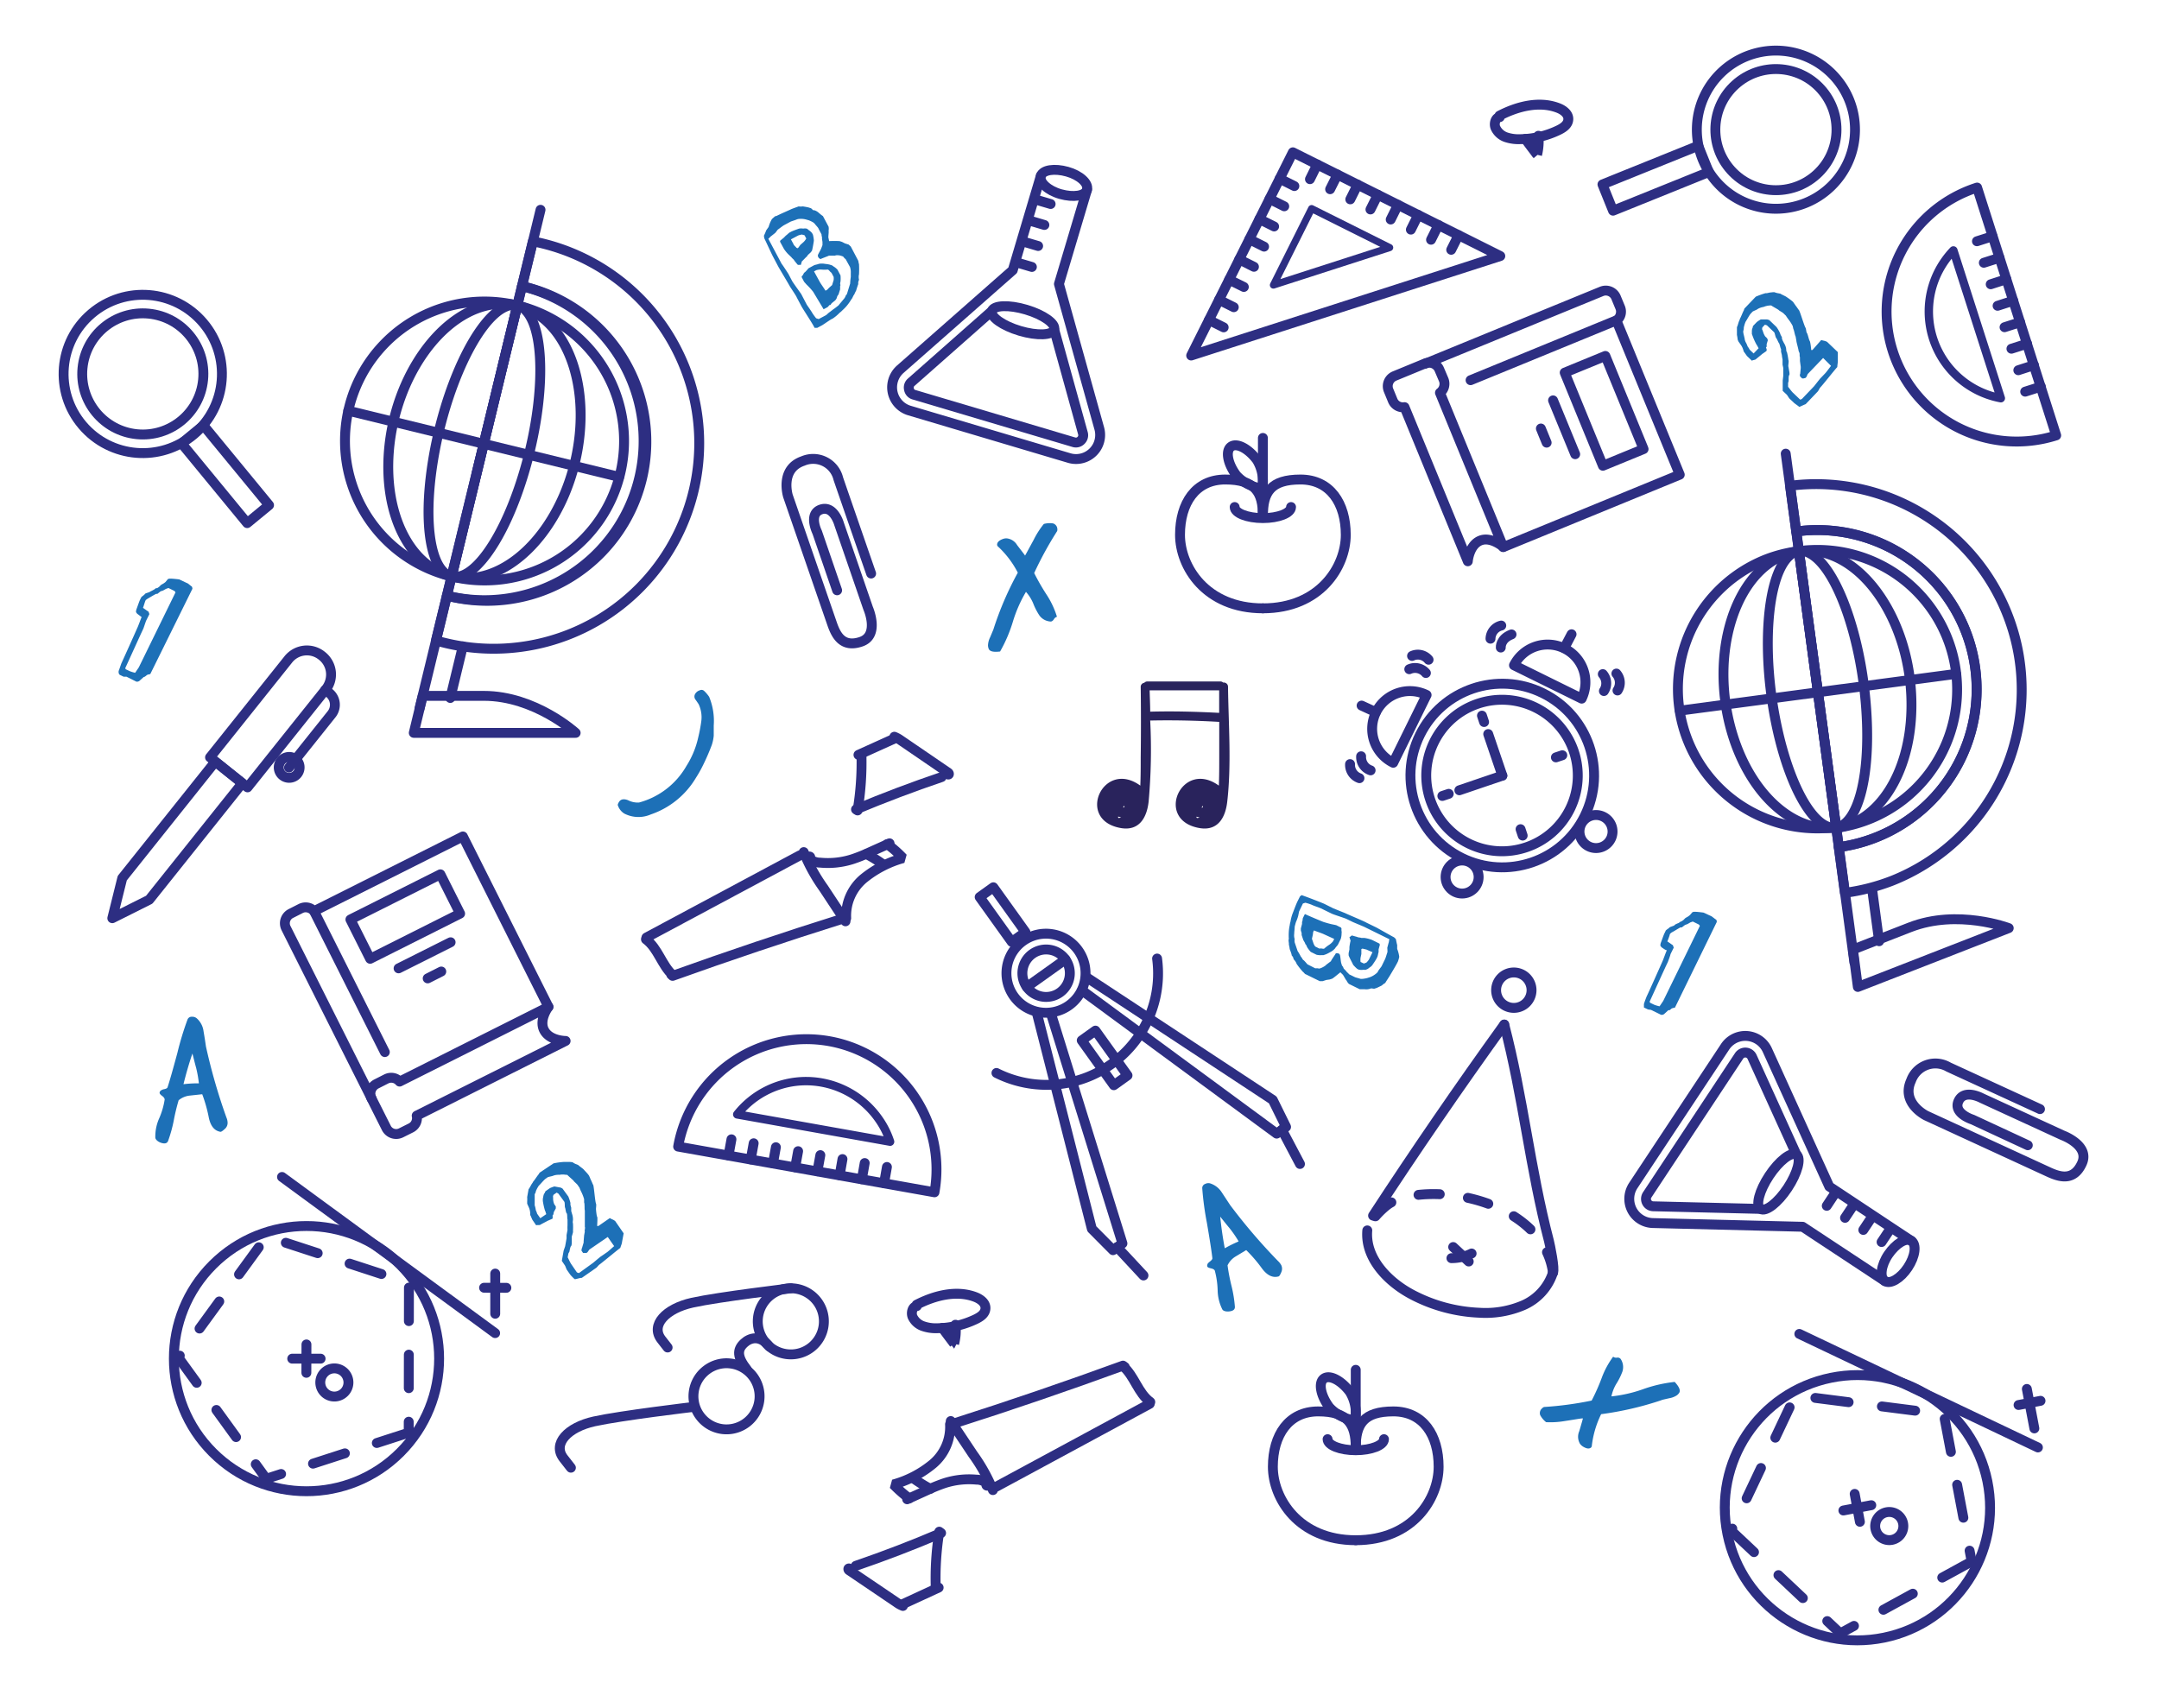 <svg id="Layer_1" data-name="Layer 1" xmlns="http://www.w3.org/2000/svg" viewBox="0 0 273 216"><defs><style>.cls-1{fill:#fff;}.cls-2{fill:#1d70b7;}.cls-3,.cls-4,.cls-5,.cls-7,.cls-8,.cls-9{fill:none;stroke:#2d2e82;stroke-linecap:round;}.cls-3,.cls-4,.cls-7,.cls-8,.cls-9{stroke-linejoin:round;}.cls-3,.cls-5,.cls-7,.cls-9{stroke-width:1.25px;}.cls-4{stroke-width:0.9px;}.cls-5{stroke-miterlimit:1;}.cls-6{fill:#29235c;}.cls-7{stroke-dasharray:4.24;}.cls-8{stroke-width:1.06px;}.cls-9{stroke-dasharray:2.69 3.59;}</style></defs><title>quiz-bg-white</title><rect class="cls-1" width="273" height="216"/><path class="cls-2" d="M101.34,38.73l-.6-1.13c0-.1-.81-1.28-.86-1.38-.22-.41-1.3-2.2-1.47-2.51l-.65-1.23c-.17-.31-.94-2-1.1-2.31a1.4,1.4,0,0,1-.06-.37,6.83,6.83,0,0,0,.29-.68l.3-.42a4.09,4.09,0,0,1,.42-1s.35-.32.45-.38l.11,0c.41-.22,1.69-.77,1.82-.84s.87-.33,1-.38a1.58,1.58,0,0,0,.52,0s.58.09.74.14l.31.1.27.25.15,0a1.55,1.55,0,0,1,.58.35l.29.24.21.15.71,1.33a1.34,1.34,0,0,1,0,.53c.06.11-.08.84,0,.94l.07.36a12.35,12.35,0,0,1,1.32,0l.31.1.37.19.47.15.27.25.92,1.75c.06.1.06.36.12.46a12.8,12.8,0,0,1,0,1.3,1.45,1.45,0,0,0,0,.68l-.1.31v.26c-.07.17-.22.64-.26.8a5.34,5.34,0,0,0-.25.52c-.1.06-.25.53-.35.58a6.23,6.23,0,0,1-.6.85,5.2,5.2,0,0,1-.53.54,2.1,2.1,0,0,1-.36.32,5.14,5.14,0,0,1-.91.76c-.11,0-1,.64-1.3.82l-.62.33H103C102.8,41,101.56,39.14,101.34,38.73Zm-1.6-4,.43.82c.11.2,1,1.43,1.14,1.63l.7,1.34c.06.1.6.86.71,1.07a7.41,7.41,0,0,0,.48.66l.32.1.94-.5.36-.32c.1-.06.56-.43.66-.49s.56-.43.56-.43c.15-.21.42-.49.57-.7a1.33,1.33,0,0,0,.35-.58c.11,0,.2-.37.2-.37l.34-1.1a6.59,6.59,0,0,1,.08-.83c0-.1,0-.42,0-.52a2,2,0,0,0-.1-.74l-.55-1a1,1,0,0,1-.26-.26c-.06-.1-.24-.13-.39-.18s-.58-.09-.68,0l-.78,0c-.1.06-.87.33-1.08.44l-.21-.15-.11-.2,0-.16c.05-.16.4-.74.44-.89L104,31c0-.1,0-.41,0-.41l-.06-.37V30a1.29,1.29,0,0,1-.06-.36l-.38-.72c0-.1-.37-.46-.43-.56a1.1,1.1,0,0,0-.27-.25,4.37,4.37,0,0,0-.52-.25l-.32-.09a2.48,2.48,0,0,0-.83-.09,1.29,1.29,0,0,0-.36.06c-.1.06-.69.24-.8.29l-.82.44c-.2.11-.66.48-.76.54s-.3.42-.41.48l-.48.38c-.1.06-.25.27-.35.32l1.69,3.18C98.92,33.44,99.68,34.61,99.74,34.72Zm-1.08-4.3.46-.38.25-.26c.11-.06.36-.32.46-.38l.21-.11c.2-.11,1-.39,1-.39a1.62,1.62,0,0,1,.53,0,1,1,0,0,1,.42,0,.4.4,0,0,1,.21.15,2,2,0,0,1,.48.41l.11.2a4.2,4.2,0,0,1,.12.73c0,.15-.18,1.14-.24,1.31l-.16.21-.35.32-.15.22c-.1.05-.51.53-.61.58l-.14.47a.49.49,0,0,0-.27,0l-.15-.05c-.06-.1-.38-.46-.43-.56s-.27-.25-.32-.35l-.27-.26a4.2,4.2,0,0,1-.69-.81l-.5-.92Zm2.76,4.45c.11,0,.2-.37.31-.42s.5-.53.5-.53l.72-.39c.1-.05.47-.11.57-.17a2.12,2.12,0,0,1,.8,0,4.34,4.34,0,0,1,.57.09l.32.1.21.15a2,2,0,0,1,.48.4l.38.72a4.5,4.5,0,0,1,0,.78s-.1.32,0,.42l-.05.16,0,.41-.2.63-.15.21-.11.33-.15.21-.46.37-.15.22-.11,0-.25.27-.51.27c-.17-.31-1.14-1.9-1.31-2.2A8.68,8.68,0,0,0,102,36l-.32-.36-.32-.61Zm-1.08-4c0,.11.32.36.37.46l.16.05c.1-.05.3-.42.4-.48l.36-.32a1.87,1.87,0,0,0,.32-.43l-.22-.41-.33-.09a2.29,2.29,0,0,0-.47.12l-.92.49Zm3.34,4.81c.11.2.59.87.7,1.07l.21-.11.25-.26.38-.34.19-.62a1.58,1.58,0,0,0,0-.42l-.27-.51a1.47,1.47,0,0,1-.27-.26.4.4,0,0,0-.21-.15,4.45,4.45,0,0,1-.8,0,1.87,1.87,0,0,0-.62.07l-.31.16Z"/><path class="cls-2" d="M167.45,114.3l1.14.57,1.51.61c.42.21,2.35,1,2.66,1.19l1.25.61c.31.16,1.93,1.09,2.24,1.24a1.22,1.22,0,0,1,.26.26s.11.57.16.73V120a4.12,4.12,0,0,1,.26,1,4.13,4.13,0,0,1-.16.58l-.05.1c-.2.42-.93,1.62-1,1.74s-.51.78-.56.89a1.76,1.76,0,0,0-.42.31s-.52.26-.67.32l-.31.1-.37-.05-.15.05a1.49,1.49,0,0,1-.68.06l-.37,0h-.26l-1.36-.67a1.36,1.36,0,0,1-.3-.43c-.1-.06-.42-.73-.52-.78l-.26-.26c-.21.16-.9.75-1.05.81l-.31.1-.42.06-.46.15-.37,0-1.77-.87c-.1,0-.26-.26-.36-.31a9.91,9.91,0,0,1-.79-1,1.48,1.48,0,0,0-.37-.57l-.1-.31-.16-.2c0-.18-.2-.65-.25-.8a3.81,3.81,0,0,0-.11-.58c.05-.1-.1-.57,0-.67a7.35,7.35,0,0,1,0-1,5.65,5.65,0,0,1,.11-.75,2.86,2.86,0,0,1,.1-.47,5.13,5.13,0,0,1,.31-1.14c.05-.11.41-1.1.58-1.43l.31-.62.2-.16C165,113.33,167,114.1,167.45,114.3Zm3.65,2.32-.84-.41c-.2-.1-1.66-.56-1.87-.67l-1.35-.66c-.11-.06-1-.36-1.2-.47a6.87,6.87,0,0,0-.78-.25l-.31.1-.48,1-.1.47c0,.1-.2.67-.26.78s-.2.68-.2.68c0,.26-.06.64-.06.9a1.5,1.5,0,0,0,.06.68c-.05.1,0,.41,0,.41l.37,1.09a6.36,6.36,0,0,1,.42.73c.1.05.21.36.31.41s.51.54.51.54l1,.51a1.18,1.18,0,0,1,.36,0c.1.06.27,0,.43-.07s.51-.26.57-.37l.62-.47c0-.1.51-.78.62-1h.26l.2.1.06.16c.05.15.1.83.16,1l.1.32c.11.05.21.36.21.36l.26.26.16.2a1.51,1.51,0,0,1,.26.26l.73.36c.1.05.57.16.68.21a1.18,1.18,0,0,0,.36,0,3.54,3.54,0,0,0,.57-.11l.31-.1a2.65,2.65,0,0,0,.73-.42,1.22,1.22,0,0,0,.26-.26c0-.11.42-.6.47-.7l.41-.84c.11-.2.26-.78.31-.88s0-.52,0-.62l.16-.6c.06-.1.05-.36.11-.47l-3.23-1.59Zm3.38,2.86-.16.58,0,.36c-.05.11-.1.47-.15.57l-.1.21c-.1.21-.57.89-.57.89a1.72,1.72,0,0,1-.42.33c-.06.11-.37.21-.37.21a.42.42,0,0,1-.26,0,1.75,1.75,0,0,1-.62,0l-.21-.1a5,5,0,0,1-.52-.52c-.05-.15-.53-1-.57-1.21v-.26l.1-.47v-.26c0-.1.1-.72.15-.83l-.15-.47a.39.39,0,0,0,.2-.15l.16-.06c.1.06.57.16.67.21s.37.05.47.1l.37,0a4.49,4.49,0,0,1,1,.26l.93.46Zm-4.84-2c-.06.11.05.42,0,.52a2.49,2.49,0,0,1-.1.73l-.36.73c-.05.1-.31.36-.36.47a2,2,0,0,1-.64.49,4.44,4.44,0,0,1-.51.26l-.32.11h-.26a2,2,0,0,1-.62-.05l-.73-.36a3.9,3.9,0,0,1-.47-.62s-.1-.31-.21-.36l-.05-.16-.21-.36-.21-.63V118l-.1-.33v-.26l.15-.57v-.26l.05-.1.05-.37.26-.52c.31.16,2,.87,2.34,1,0,0,.79.25,1.15.31l.47.1.62.31Zm3.23,2.64c-.1-.06-.47-.11-.57-.16l-.16.06c0,.1,0,.52,0,.62l-.1.47a2,2,0,0,0,0,.54l.42.2.32-.12a2.33,2.33,0,0,0,.31-.37l.46-.94Zm-5.52-2c-.21-.1-1-.36-1.2-.46l-.1.2-.05.37-.11.49.21.62a1.42,1.42,0,0,0,.21.36l.52.26a1.18,1.18,0,0,1,.36,0,.42.42,0,0,0,.26,0,4.42,4.42,0,0,1,.64-.49,2.21,2.21,0,0,0,.46-.42l.16-.31Z"/><path class="cls-2" d="M17.36,77.63l-.16-.21a1.18,1.18,0,0,1,.05-.36c.05-.11.35-1,.45-1.2l.16-.32c.05-.1.41-.31.46-.42s.62-.21.67-.31a5.33,5.33,0,0,0,.52-.27l.21-.16.15,0,.23-.15.26-.26.36-.21.21-.16.3-.37.16-.05h.26c.26,0,1,.09,1,.09l1,.47c.1,0,.47.36.57.41s.11.31.11.31L19,85.25s-.42.06-.47.16l-.21.16-.15.05-.47.42a.5.5,0,0,1-.46.16L16,85.58l-.36,0-.52-.25L15,85.12v-.26c.05-.1.31-.88.36-1,.2-.42,1.81-4,2-4.45.11-.2.45-1.17.55-1.38C17.83,78,17.46,77.68,17.36,77.63Zm-1.47,7,.53.25a4,4,0,0,0,.67.2l.46-.68,4.64-9.48a.44.44,0,0,0-.16-.2l-.73-.36-.31.11-.37.21-.31.1-.41.32-.15,0c-.16.06-1,.57-1.11.63l-.21.15-.05.11c-.05.1-.25.78-.3.88.1.06.59.43.7.48l.11.31-.41.83c-.05.11-.3.87-.35,1-.35.73-1.93,4.23-2.29,5Z"/><path class="cls-2" d="M210.11,119.81l-.16-.21a1.18,1.18,0,0,1,.05-.36c.05-.11.36-1,.46-1.2l.15-.31c0-.11.41-.32.47-.42s.62-.22.67-.32.52-.27.52-.27l.2-.15.16-.06.22-.15.26-.26.36-.21.21-.16.31-.36.15-.06h.26c.26,0,1,.1,1,.1l1,.46c.11.06.47.36.58.42s.1.31.1.31l-5.29,10.83s-.42.06-.47.16l-.2.16-.16,0-.46.42a.49.49,0,0,1-.47.16l-1.27-.62-.37-.05-.52-.25,0-.16V127c0-.1.3-.88.35-1,.21-.41,1.81-4,2-4.44.1-.21.44-1.18.55-1.39C210.58,120.17,210.22,119.86,210.11,119.81Zm-1.46,7,.52.25a4.3,4.3,0,0,0,.68.2l.46-.68,4.63-9.48a.37.37,0,0,0-.16-.2l-.73-.36-.31.11-.36.21-.31.11-.41.31-.16,0c-.16.06-.95.57-1.11.63l-.2.16-.05.1c0,.1-.26.78-.31.89.11.05.6.42.7.47l.11.31-.41.83c0,.11-.29.87-.34,1-.36.73-1.94,4.23-2.3,5Z"/><path class="cls-2" d="M72.08,161.16l-.4-.57c-.07-.1-.18-.47-.25-.56l-.39-.58.23-1.29.19-.55.18-1v-.42l.12-.65a4.39,4.39,0,0,1,0-.58v-.42l0-.34c-.06-.09,0-.67-.11-.77s-.14-.61-.2-.71,0-.67-.11-.77l-.73-1-.22-.13-.39.27s-.12.23-.06.32l0,.26a2,2,0,0,0,.14.61l.2.29,0,.25-.25.46-.06.32-.09.07,0,.26,0,.16-.09.06-.55.24c-.09.06-.83.43-.92.5s-.42,0-.52.07l-.46-.67c-.07-.1-.23-.55-.3-.64l0-.26a2,2,0,0,0-.13-.61l-.25-.56,0-.26a4.39,4.39,0,0,0,0-.58l.18-1c.1-.07.38-.68.47-.75l.13-.23c.09-.06.57-.81.66-.88l.13-.22L70,147.12a9.2,9.2,0,0,1,1.29-.18l.16,0h.42c.16,0,.58,0,.64.12l.23.12.39.16c.06.09.6.46.67.55s.49.51.62.7l.07.1.23.54c.07.1.23.55.3.64.1.36.22,2,.34,2.34.07.09,0,.58,0,.67s.08.94.15,1,0,1,0,1.16l.16,0,1.44-1,.23.13a1.64,1.64,0,0,1,.45.25l1.07,1.55-.21,1.13c0,.16-.18.55-.21.71-.38.27-2.26,1.84-2.64,2.11-.1.06-.32.36-.42.42l-1.81,1.26c-.26,0-.61.14-.87.17C72.63,161.77,72.14,161.26,72.08,161.16ZM73.2,161,75,159.7c.09-.07.89-.76,1-.82l.77-.53c.19-.13.79-.69.89-.76l-.81-1.16L74.56,158c-.1.07-.21.31-.3.38l-.1.07h-.27l-.16,0-.2-.28s0-.26.06-.33l.21-.71,0-.16.06-.74.09-.49c-.07-.09.08-.48,0-.58l0-.26c0-.16,0-1.09,0-1.25l0-.58c-.06-.1,0-.86-.09-1v-.42a5.48,5.48,0,0,0-.34-.89,4.86,4.86,0,0,1-.24-.55l-.26-.38c-.07-.09-.42-.41-.42-.41l-.07-.1c-.07-.09-.73-.65-.8-.75l-.16,0a2.35,2.35,0,0,0-.84,0,1.89,1.89,0,0,0-.77.11c-.1.06-.61.14-.71.2l-.28.2c-.19.13-.73.79-.83.85a3.91,3.91,0,0,0-.37.68s-.06.33-.16.39l0,.17c0,.16,0,.85,0,1l0,.26a2.8,2.8,0,0,1,.14.61,2.48,2.48,0,0,1,.17.45l.4.57.76-.52c-.06-.1-.1-.36-.17-.45a8.39,8.39,0,0,1-.27-1.22l0-.26.06-.32s.06-.33.16-.39l.11-.25.57-.4a5.55,5.55,0,0,1,.56-.21l.81.15.22.12.73,1a5.21,5.21,0,0,1,.27.81l0,.25.1.36,0,.16,0,.26.1.35a2.15,2.15,0,0,1,.12.79s-.06.32,0,.42a9.12,9.12,0,0,1,0,1c.07.09-.21.71-.15.81l0,.58s0,.42-.09.48-.18.55-.21.71l-.13.23-.09.49c.07.09.3.64.45.85l.72,1.05Z"/><path class="cls-2" d="M226.79,50.89l-.51-.48c-.08-.08-.27-.42-.35-.5l-.51-.48,0-1.32.07-.58,0-1-.09-.41,0-.66a4.27,4.27,0,0,1-.09-.57l-.1-.41,0-.34c-.08-.08-.18-.66-.26-.74s-.26-.57-.35-.65-.18-.65-.26-.73l-.92-.88-.25-.08-.32.34s-.08.24,0,.32l.09.25a2.22,2.22,0,0,0,.26.57l.25.24.09.24-.15.5v.33l-.09.08.09.25v.16l-.08.09-.49.34c-.08.08-.72.59-.81.67s-.4.09-.48.18l-.59-.56c-.09-.08-.34-.49-.43-.57l-.08-.24a2.06,2.06,0,0,0-.26-.57l-.36-.51-.09-.24a4.27,4.27,0,0,0-.09-.57l0-1c.08-.08.23-.74.31-.83l.08-.25c.08-.08.39-.91.47-1l.08-.25,1.44-1.51a10.39,10.39,0,0,1,1.22-.44h.17l.41-.09c.16,0,.57-.09.65,0l.25.07.42.08c.08.08.68.33.76.41a8.11,8.11,0,0,1,.75.55l.09.08.34.49c.08.08.34.49.42.57.17.32.62,1.87.81,2.21.08.08.09.58.18.66s.26.89.35,1,.19,1,.19,1.15h.16L230.29,43l.25.07a1.71,1.71,0,0,1,.49.16l1.36,1.3,0,1.15c0,.16-.07.57-.07.74-.32.33-1.83,2.26-2.16,2.59-.08.09-.23.42-.31.5l-1.53,1.6c-.24.09-.57.26-.81.35C227.45,51.37,226.87,51,226.79,50.89Zm1.05-.43,1.53-1.6c.08-.09.72-.92.8-1l.64-.67c.16-.17.64-.83.72-.92l-1-1-1.92,2c-.08.08-.14.35-.22.43l-.08.09-.26.07h-.17l-.25-.24s-.09-.24,0-.33l.07-.74v-.16l-.1-.74v-.49c-.08-.08,0-.5-.09-.58l-.09-.24c0-.17-.27-1.06-.27-1.23l-.1-.57c-.08-.08-.2-.84-.28-.92l-.09-.4a5.3,5.3,0,0,0-.52-.81,5.78,5.78,0,0,1-.34-.49l-.33-.32c-.09-.08-.5-.32-.5-.32l-.09-.08c-.08-.08-.85-.49-.93-.57h-.16a2.41,2.41,0,0,0-.82.19,2,2,0,0,0-.74.26c-.08.09-.57.26-.65.34l-.24.26c-.16.17-.55.91-.63,1a4.13,4.13,0,0,0-.23.74s0,.33-.07.41V42c0,.16.2.83.2,1l.09.24a2.65,2.65,0,0,1,.26.57,2.3,2.3,0,0,1,.26.41l.5.48.64-.67c-.08-.08-.17-.33-.25-.41a7.37,7.37,0,0,1-.52-1.14l-.09-.24v-.33s0-.33.08-.41l.06-.27.48-.5a3.78,3.78,0,0,1,.5-.33h.82l.25.07.92.88a5.14,5.14,0,0,1,.43.73l.09.25.17.32v.17l.09.24.17.33a1.86,1.86,0,0,1,.28.75s0,.33.1.41a9,9,0,0,1,.18,1c.09.08-.06.74,0,.82l.1.57s.09.41,0,.5-.07.57-.07.74l-.07.25v.49c.08.08.42.56.61.74l.92.88Z"/><path class="cls-2" d="M28.63,141.32a1.77,1.77,0,0,1,.15.65,1,1,0,0,1-.38.82c-.26.24-.43.35-.53.34-.76-.13-1.25-.73-1.47-1.81a18.13,18.13,0,0,0-.83-2.94l-1.57.17a2.65,2.65,0,0,0-1.41.59,25.18,25.18,0,0,0-.62,2.57,17.49,17.49,0,0,1-.72,2.59c-.12.28-.38.36-.79.25s-.79-.39-.82-.68a5.63,5.63,0,0,1,.46-2.38,9.5,9.5,0,0,0,.72-2.43c0-.14-.09-.3-.31-.46s-.33-.3-.33-.39a.4.4,0,0,1,.1-.25,1,1,0,0,1,.48-.22c.26-.05.4-.14.43-.25.26-.78.67-2.23,1.24-4.34a37.58,37.58,0,0,1,1.29-4.24.56.56,0,0,1,.57-.33.86.86,0,0,1,.59.2,2.63,2.63,0,0,1,.86,1.65c.11.63.21,1.27.3,1.9A73.12,73.12,0,0,0,28.63,141.32ZM25.15,137a15.07,15.07,0,0,0-.34-1.92c-.17-.62-.32-1.24-.48-1.85-.44,1.29-.81,2.59-1.13,3.88A15.38,15.38,0,0,1,25.15,137Z"/><path class="cls-2" d="M161.6,159.47a2.21,2.21,0,0,1,.41.52,1.07,1.07,0,0,1,0,.91c-.13.32-.25.5-.34.52-.74.21-1.44-.13-2.09-1a18.24,18.24,0,0,0-2-2.33l-1.36.82a2.62,2.62,0,0,0-1,1.11,24.36,24.36,0,0,0,.5,2.6,16,16,0,0,1,.43,2.66c0,.3-.19.48-.61.55s-.88,0-1-.28a5.62,5.62,0,0,1-.57-2.35,10.85,10.85,0,0,0-.36-2.51c-.05-.13-.21-.23-.48-.29s-.42-.13-.46-.21a.35.35,0,0,1,0-.27c0-.11.14-.24.34-.4s.31-.3.29-.41c-.09-.82-.32-2.3-.69-4.46a37.81,37.81,0,0,1-.59-4.39.55.55,0,0,1,.38-.54.86.86,0,0,1,.61-.07,2.73,2.73,0,0,1,1.48,1.14l1.06,1.61A72.72,72.72,0,0,0,161.6,159.47Zm-5-2.52a14.73,14.73,0,0,0-1.11-1.61c-.41-.49-.81-1-1.2-1.48.14,1.36.33,2.69.58,4A16.47,16.47,0,0,1,156.61,157Z"/><path class="cls-2" d="M78.27,101.42c.22-.36.6-.43,1.13-.23a2.7,2.7,0,0,0,1.4.3,9.84,9.84,0,0,0,6-4.63,11.28,11.28,0,0,0,1.49-3.61,19.63,19.63,0,0,0,.39-2.07,3.86,3.86,0,0,0-.34-2.13c-.14-.21-.28-.42-.43-.62a.64.64,0,0,1,0-.69,1,1,0,0,1,.57-.44.48.48,0,0,1,.56.08,4.18,4.18,0,0,1,.63.74,8,8,0,0,1,.58,3.63c0,.42,0,.85,0,1.29A5.2,5.2,0,0,1,90,94.22,27.29,27.29,0,0,1,88.78,97,15.19,15.19,0,0,1,88,98.36,10.62,10.62,0,0,1,82.28,103a3.9,3.9,0,0,1-3.35-.12,1.92,1.92,0,0,1-.79-1C78.08,101.81,78.13,101.64,78.27,101.42Z"/><path class="cls-2" d="M133.67,67.17a44.89,44.89,0,0,0-2.9,5.3,28.54,28.54,0,0,0,1.54,2.69A10.88,10.88,0,0,1,133.65,78a.62.62,0,0,0-.39.32c-.14.2-.28.29-.42.28a1.87,1.87,0,0,1-1.41-.77,8,8,0,0,1-.79-1.54,5.2,5.2,0,0,0-.91-1.44,17.06,17.06,0,0,0-1.66,3.79,18.28,18.28,0,0,1-1.61,3.75c-.84.1-1.32,0-1.45-.36a1.25,1.25,0,0,1-.08-.42,2.5,2.5,0,0,1,.26-1l.42-1a40.25,40.25,0,0,1,3.09-7.19,12,12,0,0,0-2.5-3.3.33.33,0,0,1-.12-.23c0-.29.22-.53.68-.71a1.32,1.32,0,0,1,.51-.1,1.73,1.73,0,0,1,1.34.85c.64.84,1,1.29,1,1.33s.44-.79,1.1-2a10.64,10.64,0,0,1,1.28-2,2.84,2.84,0,0,1,1.16-.07.77.77,0,0,1,.55.74A.52.52,0,0,1,133.67,67.17Z"/><path class="cls-2" d="M195.26,177.93a43,43,0,0,0,6-.81,25.55,25.55,0,0,0,1.26-2.83,10.74,10.74,0,0,1,1.46-2.72.63.63,0,0,0,.49.12.48.48,0,0,1,.46.17,1.85,1.85,0,0,1,.22,1.59,8,8,0,0,1-.77,1.55,5.09,5.09,0,0,0-.62,1.59,17.26,17.26,0,0,0,4-.91,17.43,17.43,0,0,1,4-.92q.86.93.57,1.38a1.24,1.24,0,0,1-.29.31,2.46,2.46,0,0,1-.95.37c-.61.14-1,.22-1,.25a40.64,40.64,0,0,1-7.63,1.77,12.32,12.32,0,0,0-1.18,4,.32.32,0,0,1-.11.23c-.23.18-.56.14-1-.13a1.42,1.42,0,0,1-.38-.35,1.75,1.75,0,0,1-.1-1.59c.3-1,.45-1.54.46-1.61s-.9.11-2.3.32a10.77,10.77,0,0,1-2.35.14,2.8,2.8,0,0,1-.75-.9.78.78,0,0,1,.27-.87A.48.48,0,0,1,195.26,177.93Z"/><polygon class="cls-3" points="189.71 32.38 163.48 19.26 150.62 44.96 189.71 32.38"/><polygon class="cls-4" points="165.85 26.38 175.72 31.31 161.02 36.05 165.85 26.38"/><line class="cls-3" x1="161.81" y1="22.6" x2="163.67" y2="23.53"/><line class="cls-3" x1="160.53" y1="25.16" x2="162.39" y2="26.09"/><line class="cls-3" x1="159.25" y1="27.71" x2="161.11" y2="28.64"/><line class="cls-3" x1="157.98" y1="30.26" x2="159.84" y2="31.19"/><line class="cls-3" x1="156.7" y1="32.81" x2="158.56" y2="33.74"/><line class="cls-3" x1="155.42" y1="35.37" x2="157.28" y2="36.29"/><line class="cls-3" x1="154.15" y1="37.92" x2="156.01" y2="38.85"/><line class="cls-3" x1="152.87" y1="40.47" x2="154.73" y2="41.4"/><line class="cls-3" x1="184.43" y1="29.74" x2="183.5" y2="31.59"/><line class="cls-3" x1="181.88" y1="28.46" x2="180.95" y2="30.32"/><line class="cls-3" x1="179.33" y1="27.18" x2="178.4" y2="29.04"/><line class="cls-3" x1="176.77" y1="25.91" x2="175.85" y2="27.76"/><line class="cls-3" x1="174.22" y1="24.63" x2="173.29" y2="26.49"/><line class="cls-3" x1="171.67" y1="23.35" x2="170.74" y2="25.21"/><line class="cls-3" x1="169.12" y1="22.08" x2="168.19" y2="23.93"/><line class="cls-3" x1="166.56" y1="20.8" x2="165.64" y2="22.66"/><path class="cls-3" d="M96.71,169.68a4.18,4.18,0,1,0,.71-5.87A4.18,4.18,0,0,0,96.71,169.68Z"/><path class="cls-3" d="M88.58,179.16a4.18,4.18,0,1,0,.71-5.87A4.17,4.17,0,0,0,88.58,179.16Z"/><path class="cls-3" d="M97.28,170.28c-1.2-1.54-2.49-1.08-3.18-.44-.92.84-.9,1.76.34,3.35"/><path class="cls-3" d="M100,162.92s-9.11,1.08-12.46,1.82-5.34,2.83-3.9,4.67l.78,1"/><path class="cls-3" d="M87.62,177.93s-9.11,1.08-12.47,1.82-5.33,2.83-3.89,4.67.78,1,.78,1"/><path class="cls-3" d="M105.85,74.65l-2.52-7.34s-1.16-2.32.47-2.88,2.3,1.83,2.3,1.83l3.67,10.66s1.5,3.41-.88,4.23-3.19-.86-3.68-2.28L99.64,62.74s-1.08-3.42,1.89-4.44A3.27,3.27,0,0,1,106,60.53c.37,1.09,4.15,12,4.15,12"/><path class="cls-3" d="M256.41,144.83l-7-3.25s-2.48-.77-1.76-2.34,2.91-.38,2.91-.38l10.24,4.71s3.5,1.27,2.45,3.56-2.83,1.72-4.2,1.09l-15.5-7.14s-3.21-1.58-1.9-4.43a3.27,3.27,0,0,1,4.73-1.71l11.57,5.32"/><circle class="cls-3" cx="224.56" cy="16.4" r="7.66" transform="translate(47.07 154.93) rotate(-42.15)"/><path class="cls-3" d="M228.31,25.67a10,10,0,1,1,5.53-13A10,10,0,0,1,228.31,25.67Z"/><rect class="cls-3" x="207.55" y="16.01" width="3.58" height="13.06" transform="translate(151.9 -180.02) rotate(68.02)"/><circle class="cls-3" cx="18.06" cy="47.29" r="7.66" transform="translate(-30.76 60.68) rotate(-84.44)"/><circle class="cls-3" cx="18.06" cy="47.29" r="10.01" transform="translate(-26.3 22.89) rotate(-40.28)"/><rect class="cls-3" x="26.7" y="53.44" width="3.58" height="13.06" transform="translate(-31.61 31.76) rotate(-39.44)"/><polygon class="cls-3" points="28.93 97.68 27.23 96.31 15.46 111.05 14.2 116.12 18.87 113.78 30.64 99.04 28.93 97.68"/><path class="cls-3" d="M40.7,82.93h0a3,3,0,0,0-4.26.48L26.56,95.78l4.74,3.79L41.18,87.2A3,3,0,0,0,40.7,82.93Z"/><path class="cls-3" d="M41.14,87.25l.49.38a1.92,1.92,0,0,1,.3,2.69l-5.39,6.75"/><path class="cls-3" d="M37.58,97.89A1.32,1.32,0,1,1,37.37,96,1.32,1.32,0,0,1,37.58,97.89Z"/><path class="cls-3" d="M61.26,75.9A20.14,20.14,0,0,0,66,36.19L56.51,75.33A20.06,20.06,0,0,0,61.26,75.9Z"/><path class="cls-3" d="M67.38,30.52,66,36.19a20.14,20.14,0,1,1-9.49,39.14L55.13,81A26,26,0,1,0,67.38,30.52Z"/><line class="cls-3" x1="53.04" y1="89.63" x2="68.35" y2="26.53"/><line class="cls-3" x1="56.94" y1="88.27" x2="58.52" y2="81.74"/><path class="cls-3" d="M65.41,38.63A17.63,17.63,0,1,0,57.1,72.9"/><path class="cls-3" d="M65.41,38.63a8,8,0,0,0-2.81-.17c-6.67.74-12.68,9.09-13.43,18.65-.63,8.15,2.77,14.54,7.93,15.79"/><path class="cls-3" d="M65.41,38.63a2.3,2.3,0,0,0-1.46.15c-3.61,1.49-7.74,10.3-9.23,19.68-1.27,8-.2,13.82,2.38,14.44"/><path class="cls-3" d="M65.41,38.63l-.12.48-5,20.69c-1.9,7.85-3.18,13.1-3.17,13.1"/><path class="cls-3" d="M65.41,38.63a2.31,2.31,0,0,1,1.23.81c2.52,3,2.16,12.69-.82,21.71-2.53,7.69-6.15,12.38-8.72,11.75"/><path class="cls-3" d="M65.41,38.63A8.16,8.16,0,0,1,68,39.76c5.59,3.72,7.1,13.9,3.38,22.74C68.2,70,62.25,74.15,57.09,72.9"/><path class="cls-3" d="M65.41,38.63a17.24,17.24,0,0,1,3.92,1.46A17.63,17.63,0,0,1,57.09,72.9"/><line class="cls-3" x1="78.29" y1="60.31" x2="44.04" y2="51.94"/><path class="cls-3" d="M52.32,92.68H72.79S67.68,88,61.18,88H53.45Z"/><path class="cls-3" d="M237.14,105.93a20.14,20.14,0,0,0-10-38.72l5.38,39.92A19.87,19.87,0,0,0,237.14,105.93Z"/><path class="cls-3" d="M226.35,61.43l.78,5.78a20.14,20.14,0,0,1,10,38.72,19.87,19.87,0,0,1-4.63,1.2l.78,5.78a25.73,25.73,0,0,0,6-1.54,26,26,0,0,0-12.91-49.94Z"/><line class="cls-3" x1="234.48" y1="121.71" x2="225.8" y2="57.37"/><line class="cls-3" x1="237.61" y1="119.03" x2="236.71" y2="112.36"/><path class="cls-3" d="M227.47,69.7a17.11,17.11,0,0,0-4.06,1,17.63,17.63,0,0,0,8.77,33.9"/><path class="cls-3" d="M227.46,69.7a8.06,8.06,0,0,0-2.68.86c-5.94,3.12-8.51,13.08-5.73,22.26,2.38,7.82,7.87,12.54,13.13,11.83"/><path class="cls-3" d="M227.46,69.7a2.3,2.3,0,0,0-1.3.68c-2.82,2.69-3.47,12.4-1.45,21.68,1.73,7.91,4.84,13,7.46,12.59"/><path class="cls-3" d="M227.46,69.7l.07.49c.31,2.28,1.58,11.72,2.84,21.1,1.08,8,1.8,13.36,1.8,13.36"/><path class="cls-3" d="M227.46,69.7a2.29,2.29,0,0,1,1.44.31c3.44,1.85,6.63,11,7.13,20.52.44,8.09-1.23,13.77-3.86,14.12"/><path class="cls-3" d="M227.46,69.7a8.18,8.18,0,0,1,2.82.12c6.56,1.43,11.67,10.36,11.41,20-.21,8.17-4.26,14.17-9.52,14.88"/><path class="cls-3" d="M227.46,69.7a17.63,17.63,0,0,1,4.71,35"/><line class="cls-3" x1="247.34" y1="85.22" x2="212.4" y2="89.87"/><path class="cls-3" d="M234.92,124.81,254,117.37s-6.44-2.46-12.49-.1l-7.21,2.81Z"/><path class="cls-5" d="M81.68,118.79c1.53,1.13,2,3.3,3.41,4.55l-.22-.1"/><path class="cls-5" d="M81.74,118.56l19.4-10.39"/><path class="cls-5" d="M85.05,123.41q10.65-3.82,21.45-7.21h0"/><path class="cls-5" d="M101.63,107.76a22,22,0,0,0,2.51,4.55l2.77,4.2"/><path class="cls-5" d="M102.44,108.42c.06-.06-.09-.15-.14-.07s0,.17.06.24a2,2,0,0,0,1.33.5,10.19,10.19,0,0,0,4.14-.45,19.43,19.43,0,0,0,2.07-.83l2.58-1.16"/><path class="cls-5" d="M107,116.11a6.14,6.14,0,0,1,2.19-5,13.73,13.73,0,0,1,5-2.59,15,15,0,0,0-2-1.77"/><path class="cls-5" d="M109.55,108a16.65,16.65,0,0,1,2,1.23"/><path class="cls-5" d="M108.24,102.36q5.33-2.23,10.82-4.09"/><path class="cls-5" d="M108.93,95.49a36.89,36.89,0,0,1-.49,7"/><path class="cls-5" d="M108.55,95.46l.4-.18,4.11-1.86"/><path class="cls-5" d="M113.09,93.17a3.79,3.79,0,0,1,.81.45l6,4.1c.09.06.14.24,0,.23"/><path class="cls-5" d="M145.45,177.3c-1.55-1.12-2-3.29-3.44-4.53l.22.1"/><path class="cls-5" d="M145.38,177.53,126,188"/><path class="cls-5" d="M142,172.7q-10.62,3.88-21.4,7.32h0"/><path class="cls-5" d="M125.55,188.44a21.67,21.67,0,0,0-2.53-4.53l-2.8-4.2"/><path class="cls-5" d="M124.74,187.78c-.06.06.09.15.14.07s0-.17-.07-.24a2,2,0,0,0-1.33-.49,10.14,10.14,0,0,0-4.13.47,21.86,21.86,0,0,0-2.07.84l-2.57,1.17"/><path class="cls-5" d="M120.13,180.12a6.12,6.12,0,0,1-2.16,5,13.42,13.42,0,0,1-5,2.61,16.41,16.41,0,0,0,2,1.76"/><path class="cls-5" d="M117.63,188.28a18.2,18.2,0,0,1-2-1.23"/><path class="cls-5" d="M119,193.87c-3.54,1.52-7.15,2.9-10.79,4.15"/><path class="cls-5" d="M118.32,200.75a37,37,0,0,1,.45-7.05"/><path class="cls-5" d="M118.69,200.77l-.39.18-4.1,1.89"/><path class="cls-5" d="M114.17,203.09a3.4,3.4,0,0,1-.81-.45l-6-4.06c-.09-.06-.14-.24,0-.23"/><path class="cls-5" d="M189.6,14.63c2.26-1.18,5-1.88,7.36-1,.67.24,1.37.74,1.35,1.44s-.66,1.11-1.26,1.4a11.52,11.52,0,0,1-4.83,1.13,5,5,0,0,1-1.8-.25,2.28,2.28,0,0,1-1.32-1.19c-.22-.52,0-1.31.54-1.35"/><path class="cls-5" d="M192.88,17.57c.47.68,1,1.34,1.48,2a7.18,7.18,0,0,0,.17-2.4"/><path class="cls-5" d="M115.9,165c2.26-1.17,5-1.87,7.36-1,.66.24,1.37.73,1.35,1.44s-.66,1.11-1.26,1.4a11.76,11.76,0,0,1-4.84,1.13,4.92,4.92,0,0,1-1.79-.26,2.28,2.28,0,0,1-1.33-1.18c-.22-.53,0-1.31.54-1.36"/><path class="cls-5" d="M119.17,167.93c.47.68,1,1.35,1.48,2a6.71,6.71,0,0,0,.17-2.4"/><path class="cls-6" d="M155.28,86.85a.53.53,0,0,0-.61-.53.51.51,0,0,0-.36-.14l-9.22,0a.52.52,0,0,0-.4.17.51.51,0,0,0-.45.52q.06,4.45,0,8.89c0,1.2,0,2.4-.05,3.59-4.71-3.41-8.24,4.38-2.45,5.37,2.28.39,3.27-1.28,3.5-3.33a73.08,73.08,0,0,0,.2-10.27c2.91-.06,5.82,0,8.73.17,0,1.49,0,3,0,4.47,0,1.2,0,2.4-.05,3.59-4.7-3.41-8.23,4.38-2.44,5.37,2.28.39,3.27-1.28,3.5-3.33C155.73,96.65,155.34,91.6,155.28,86.85ZM142,102.12l.17-.25a.73.73,0,0,1,0,.22Zm-.62,1.14a1.62,1.62,0,0,0,.38.09C141.47,103.5,141.35,103.47,141.39,103.26ZM145.44,90c0-.9-.05-1.8-.07-2.7l8.79,0c0,1,0,1.9,0,2.85C151.27,90,148.36,89.92,145.44,90Zm6.49,12.14.16-.25a.4.4,0,0,1,0,.22Zm-.63,1.14a1.89,1.89,0,0,0,.38.09C151.39,103.5,151.26,103.47,151.3,103.26Z"/><polygon class="cls-7" points="249.31 197.47 232.7 206.56 218.92 193.58 227.01 176.46 245.79 178.86 249.31 197.47"/><circle class="cls-3" cx="234.85" cy="190.69" r="16.77" transform="translate(-33.36 50.77) rotate(-11.53)"/><line class="cls-3" x1="234.52" y1="188.92" x2="235.18" y2="192.45"/><line class="cls-3" x1="236.62" y1="190.35" x2="233.09" y2="191.02"/><line class="cls-3" x1="256.29" y1="175.65" x2="257.24" y2="180.64"/><line class="cls-3" x1="258.02" y1="177.15" x2="255.24" y2="177.68"/><path class="cls-3" d="M240.64,192.65a1.78,1.78,0,1,1-2.08-1.41A1.78,1.78,0,0,1,240.64,192.65Z"/><line class="cls-3" x1="227.52" y1="168.69" x2="257.69" y2="183.05"/><polygon class="cls-7" points="51.68 181.18 33.67 187.01 22.56 171.68 33.71 156.37 51.71 162.25 51.68 181.18"/><circle class="cls-3" cx="38.75" cy="171.82" r="16.77" transform="translate(-110.14 77.72) rotate(-45)"/><line class="cls-3" x1="38.75" y1="170.02" x2="38.74" y2="173.61"/><line class="cls-3" x1="40.54" y1="171.82" x2="36.95" y2="171.82"/><line class="cls-3" x1="62.62" y1="161.06" x2="62.62" y2="166.14"/><line class="cls-3" x1="64.03" y1="162.86" x2="61.21" y2="162.85"/><path class="cls-3" d="M44.06,174.83a1.78,1.78,0,1,1-1.77-1.78A1.78,1.78,0,0,1,44.06,174.83Z"/><line class="cls-3" x1="35.66" y1="148.84" x2="62.61" y2="168.59"/><line class="cls-3" x1="112.15" y1="147.58" x2="111.79" y2="149.63"/><line class="cls-3" x1="109.34" y1="147.08" x2="108.98" y2="149.13"/><line class="cls-3" x1="106.53" y1="146.58" x2="106.17" y2="148.63"/><line class="cls-3" x1="103.73" y1="146.08" x2="103.36" y2="148.12"/><line class="cls-3" x1="100.92" y1="145.58" x2="100.55" y2="147.62"/><line class="cls-3" x1="98.11" y1="145.08" x2="97.74" y2="147.12"/><line class="cls-3" x1="95.3" y1="144.58" x2="94.93" y2="146.62"/><line class="cls-3" x1="92.49" y1="144.08" x2="92.12" y2="146.12"/><path class="cls-3" d="M104.85,131.67A16.48,16.48,0,0,0,85.75,145l32.41,5.78A16.47,16.47,0,0,0,104.85,131.67Z"/><path class="cls-8" d="M93.22,140.93a11.12,11.12,0,0,1,8.72-4.21,11.23,11.23,0,0,1,9.16,4.78,10.68,10.68,0,0,1,1.45,2.88Z"/><line class="cls-3" x1="249.98" y1="30.51" x2="251.95" y2="29.88"/><line class="cls-3" x1="250.85" y1="33.23" x2="252.83" y2="32.6"/><line class="cls-3" x1="251.72" y1="35.95" x2="253.7" y2="35.31"/><line class="cls-3" x1="252.59" y1="38.67" x2="254.57" y2="38.03"/><line class="cls-3" x1="253.47" y1="41.38" x2="255.44" y2="40.75"/><line class="cls-3" x1="254.34" y1="44.1" x2="256.32" y2="43.47"/><line class="cls-3" x1="255.21" y1="46.82" x2="257.19" y2="46.18"/><line class="cls-3" x1="256.08" y1="49.53" x2="258.06" y2="48.9"/><path class="cls-3" d="M239.34,44.42A16.45,16.45,0,0,0,260,55.06L250,23.72A16.46,16.46,0,0,0,239.34,44.42Z"/><path class="cls-8" d="M253,50.36a11.16,11.16,0,0,1-7.87-16.07A11.4,11.4,0,0,1,247,31.67Z"/><path class="cls-3" d="M159.69,65.24c0-3-1-4.6-4.76-4.6s-5.72,3-5.72,7,3.23,9.29,10.48,9.29"/><path class="cls-3" d="M159.69,65.24c0-3,1-4.6,4.75-4.6s5.73,3,5.73,7-3.23,9.29-10.48,9.29"/><path class="cls-3" d="M163.25,64.12c0,.77-1.59,1.4-3.56,1.4s-3.57-.63-3.57-1.4"/><line class="cls-3" x1="159.69" y1="65.24" x2="159.69" y2="55.38"/><path class="cls-3" d="M159.61,61.77a5.19,5.19,0,0,1-3.28-1.67c-1.09-1.46-1.4-3.07-.68-3.61s2.18.21,3.28,1.67A5.18,5.18,0,0,1,159.61,61.77Z"/><path class="cls-3" d="M171.43,183.09c0-3-1-4.6-4.75-4.6s-5.73,3-5.73,7,3.24,9.29,10.48,9.29"/><path class="cls-3" d="M171.43,183.09c0-3,1-4.6,4.76-4.6s5.72,3,5.72,7-3.23,9.29-10.48,9.29"/><path class="cls-3" d="M175,182c0,.77-1.6,1.4-3.57,1.4s-3.56-.63-3.56-1.4"/><line class="cls-3" x1="171.43" y1="183.09" x2="171.43" y2="173.23"/><path class="cls-3" d="M171.36,179.62a5.17,5.17,0,0,1-3.28-1.67c-1.09-1.46-1.4-3.08-.68-3.61s2.18.21,3.28,1.67A5.17,5.17,0,0,1,171.36,179.62Z"/><path class="cls-3" d="M173.62,153.73q8-12.25,16.59-24.17"/><path class="cls-3" d="M196.37,160.93c.26-.42-.39-3.54-.51-4-2.41-9.24-3.24-18.11-5.65-27.35"/><path class="cls-3" d="M196.37,160.93a6.78,6.78,0,0,1-3.74,4.13,12.15,12.15,0,0,1-5.6.95,20,20,0,0,1-8.53-2.32c-3.07-1.64-5.91-4.62-5.61-8.09"/><path class="cls-9" d="M196.37,160.93c-1-7.38-10.74-10.83-17.81-9.72a7.18,7.18,0,0,0-2.89,1c-.85.55-2.72,2.4-2.78,3.42"/><path class="cls-9" d="M186.08,158.52a5.78,5.78,0,0,1-2.55.59"/><path class="cls-9" d="M183.75,157.7l2.33,2.17"/><path class="cls-3" d="M193.66,125.22a2.24,2.24,0,1,1-2.24-2.24A2.24,2.24,0,0,1,193.66,125.22Z"/><path class="cls-3" d="M134.72,121.33a3,3,0,1,1-4.18-.7A3,3,0,0,1,134.72,121.33Z"/><path class="cls-3" d="M136.34,120.18a5,5,0,1,1-7-1.16A5,5,0,0,1,136.34,120.18Z"/><rect class="cls-3" x="126.29" y="112.67" width="2.14" height="7" transform="matrix(0.81, -0.58, 0.58, 0.81, -43.77, 95.43)"/><rect class="cls-3" x="139.26" y="130.88" width="2.14" height="7" transform="matrix(0.81, -0.58, 0.58, 0.81, -51.93, 106.33)"/><line class="cls-3" x1="129.84" y1="124.81" x2="134.72" y2="121.33"/><path class="cls-3" d="M126,135.69a14.1,14.1,0,0,0,20.31-14.47"/><polyline class="cls-3" points="131.08 128 138.06 155.4 140.74 158.1 141.93 157.25 132.86 128.08"/><line class="cls-3" x1="141.26" y1="157.72" x2="144.59" y2="161.3"/><polyline class="cls-3" points="137.33 123.55 160.94 139.1 162.62 142.51 161.43 143.36 136.82 125.25"/><line class="cls-3" x1="162.1" y1="142.88" x2="164.38" y2="147.2"/><path class="cls-3" d="M199,95a9.58,9.58,0,1,1-12.15-6A9.58,9.58,0,0,1,199,95Z"/><circle class="cls-3" cx="189.97" cy="98.09" r="11.61" transform="translate(18.03 225.16) rotate(-63.78)"/><circle class="cls-3" cx="184.88" cy="110.91" r="2.09"/><path class="cls-3" d="M203.79,104.48a2.09,2.09,0,1,1-2.65-1.3A2.09,2.09,0,0,1,203.79,104.48Z"/><line class="cls-3" x1="189.97" y1="98.09" x2="184.53" y2="99.94"/><line class="cls-3" x1="189.97" y1="98.09" x2="188.18" y2="92.83"/><line class="cls-3" x1="187.66" y1="91.31" x2="187.39" y2="90.5"/><line class="cls-3" x1="183.19" y1="100.39" x2="182.38" y2="100.66"/><line class="cls-3" x1="192.27" y1="104.86" x2="192.54" y2="105.67"/><line class="cls-3" x1="196.74" y1="95.78" x2="197.55" y2="95.51"/><path class="cls-3" d="M174,90.06a4.78,4.78,0,0,0,2.17,6.4l4.22-8.57A4.77,4.77,0,0,0,174,90.06Z"/><line class="cls-3" x1="173.97" y1="90.06" x2="172.17" y2="89.23"/><path class="cls-3" d="M172.11,95.64a1.77,1.77,0,0,0,1.2,1.78"/><path class="cls-3" d="M170.71,96.63a1.78,1.78,0,0,0,1.19,1.78"/><path class="cls-3" d="M180.3,85.11a1.79,1.79,0,0,0-2.1-.48"/><path class="cls-3" d="M180.64,83.43a1.75,1.75,0,0,0-2.09-.48"/><path class="cls-3" d="M197.8,82A4.76,4.76,0,0,1,200,88.35l-8.56-4.22A4.77,4.77,0,0,1,197.8,82Z"/><line class="cls-3" x1="197.8" y1="81.96" x2="198.72" y2="80.21"/><path class="cls-3" d="M202.67,85.25a1.77,1.77,0,0,1,.14,2.14"/><path class="cls-3" d="M204.39,85.18a1.77,1.77,0,0,1,.14,2.14"/><path class="cls-3" d="M189.77,81.89s-.09-1.11,1.36-1.66"/><path class="cls-3" d="M188.47,80.77a1.76,1.76,0,0,1,1.36-1.66"/><line class="cls-3" x1="130.48" y1="33.76" x2="128.49" y2="33.17"/><line class="cls-3" x1="131.27" y1="31.11" x2="129.28" y2="30.52"/><line class="cls-3" x1="132.06" y1="28.45" x2="130.07" y2="27.86"/><line class="cls-3" x1="132.85" y1="25.8" x2="130.85" y2="25.21"/><path class="cls-3" d="M137.45,24c-.23.79-1.73,1-3.34.55s-2.74-1.5-2.5-2.29,1.73-1,3.34-.55S137.68,23.19,137.45,24Z"/><path class="cls-3" d="M125.42,39.33l-10.19,9a.88.88,0,0,0-.29.9.87.87,0,0,0,.64.69l20.19,6a.89.89,0,0,0,.91-.22.9.9,0,0,0,.25-.92L133.3,41.67"/><path class="cls-3" d="M133.3,41.67c-.22.74-2.16.82-4.34.17s-3.76-1.77-3.54-2.51,2.16-.82,4.34-.17S133.52,40.93,133.3,41.67Z"/><path class="cls-3" d="M131.61,22.23l-3.55,11.94L113.83,46.7A3.06,3.06,0,0,0,115,51.92l20.18,6A3.05,3.05,0,0,0,139,54.18L133.9,35.91,137.45,24"/><path class="cls-3" d="M69.35,127.33l-18.82,9.45a1.4,1.4,0,0,0-1.68-.34l-1.24.63a1.38,1.38,0,0,0-.62,1.87l1.86,3.7a1.39,1.39,0,0,0,1.87.62l1.24-.62a1.38,1.38,0,0,0,.73-1.55l18.83-9.45s-2,0-2.71-1.34S69.35,127.33,69.35,127.33Z"/><path class="cls-3" d="M47,138.94,36.17,117.38a1.38,1.38,0,0,1,.62-1.86l1.24-.63a1.4,1.4,0,0,1,1.68.34l18.82-9.45,10.82,21.55"/><line class="cls-3" x1="39.71" y1="115.23" x2="48.66" y2="133.05"/><rect class="cls-3" x="44.87" y="113.14" width="12.73" height="5.56" transform="translate(-46.57 35.32) rotate(-26.67)"/><line class="cls-3" x1="50.4" y1="122.46" x2="56.98" y2="119.16"/><line class="cls-3" x1="54.08" y1="123.73" x2="55.8" y2="122.86"/><path class="cls-3" d="M190.08,69.16l-8-19.49a1.41,1.41,0,0,0,.47-1.65L182,46.73a1.4,1.4,0,0,0-1.82-.76l-3.84,1.58a1.39,1.39,0,0,0-.76,1.81l.53,1.29a1.38,1.38,0,0,0,1.49.84l8,19.49s.16-2,1.53-2.6S190.08,69.16,190.08,69.16Z"/><path class="cls-3" d="M180.21,46l22.31-9.15a1.4,1.4,0,0,1,1.82.76l.53,1.28a1.39,1.39,0,0,1-.47,1.65l8,19.49-22.32,9.16"/><line class="cls-3" x1="204.4" y1="40.51" x2="185.95" y2="48.08"/><rect class="cls-3" x="196.47" y="49.18" width="12.73" height="5.56" transform="translate(173.91 -155.42) rotate(67.69)"/><line class="cls-3" x1="196.38" y1="50.63" x2="199.18" y2="57.44"/><line class="cls-3" x1="194.84" y1="54.19" x2="195.57" y2="55.98"/><line class="cls-3" x1="230.99" y1="152.49" x2="232.14" y2="150.75"/><line class="cls-3" x1="233.3" y1="154.01" x2="234.45" y2="152.28"/><line class="cls-3" x1="235.61" y1="155.54" x2="236.76" y2="153.81"/><line class="cls-3" x1="237.92" y1="157.07" x2="239.07" y2="155.34"/><path class="cls-3" d="M238.33,162c-.68-.45-.48-2,.45-3.36s2.23-2.18,2.91-1.72.49,1.95-.44,3.36S239,162.46,238.33,162Z"/><path class="cls-3" d="M227.15,146l-5.61-12.35a.94.94,0,0,0-1.63-.13L208.29,151.1a.93.93,0,0,0,.75,1.45l13.57.33"/><path class="cls-3" d="M222.61,152.88c-.65-.42-.15-2.31,1.1-4.2s2.79-3.08,3.44-2.66.15,2.31-1.1,4.21S223.25,153.31,222.61,152.88Z"/><path class="cls-3" d="M241.69,156.93l-10.38-6.88-7.84-17.26a3.06,3.06,0,0,0-5.33-.42l-11.62,17.56a3.06,3.06,0,0,0,2.47,4.74l18.95.47L238.33,162"/></svg>